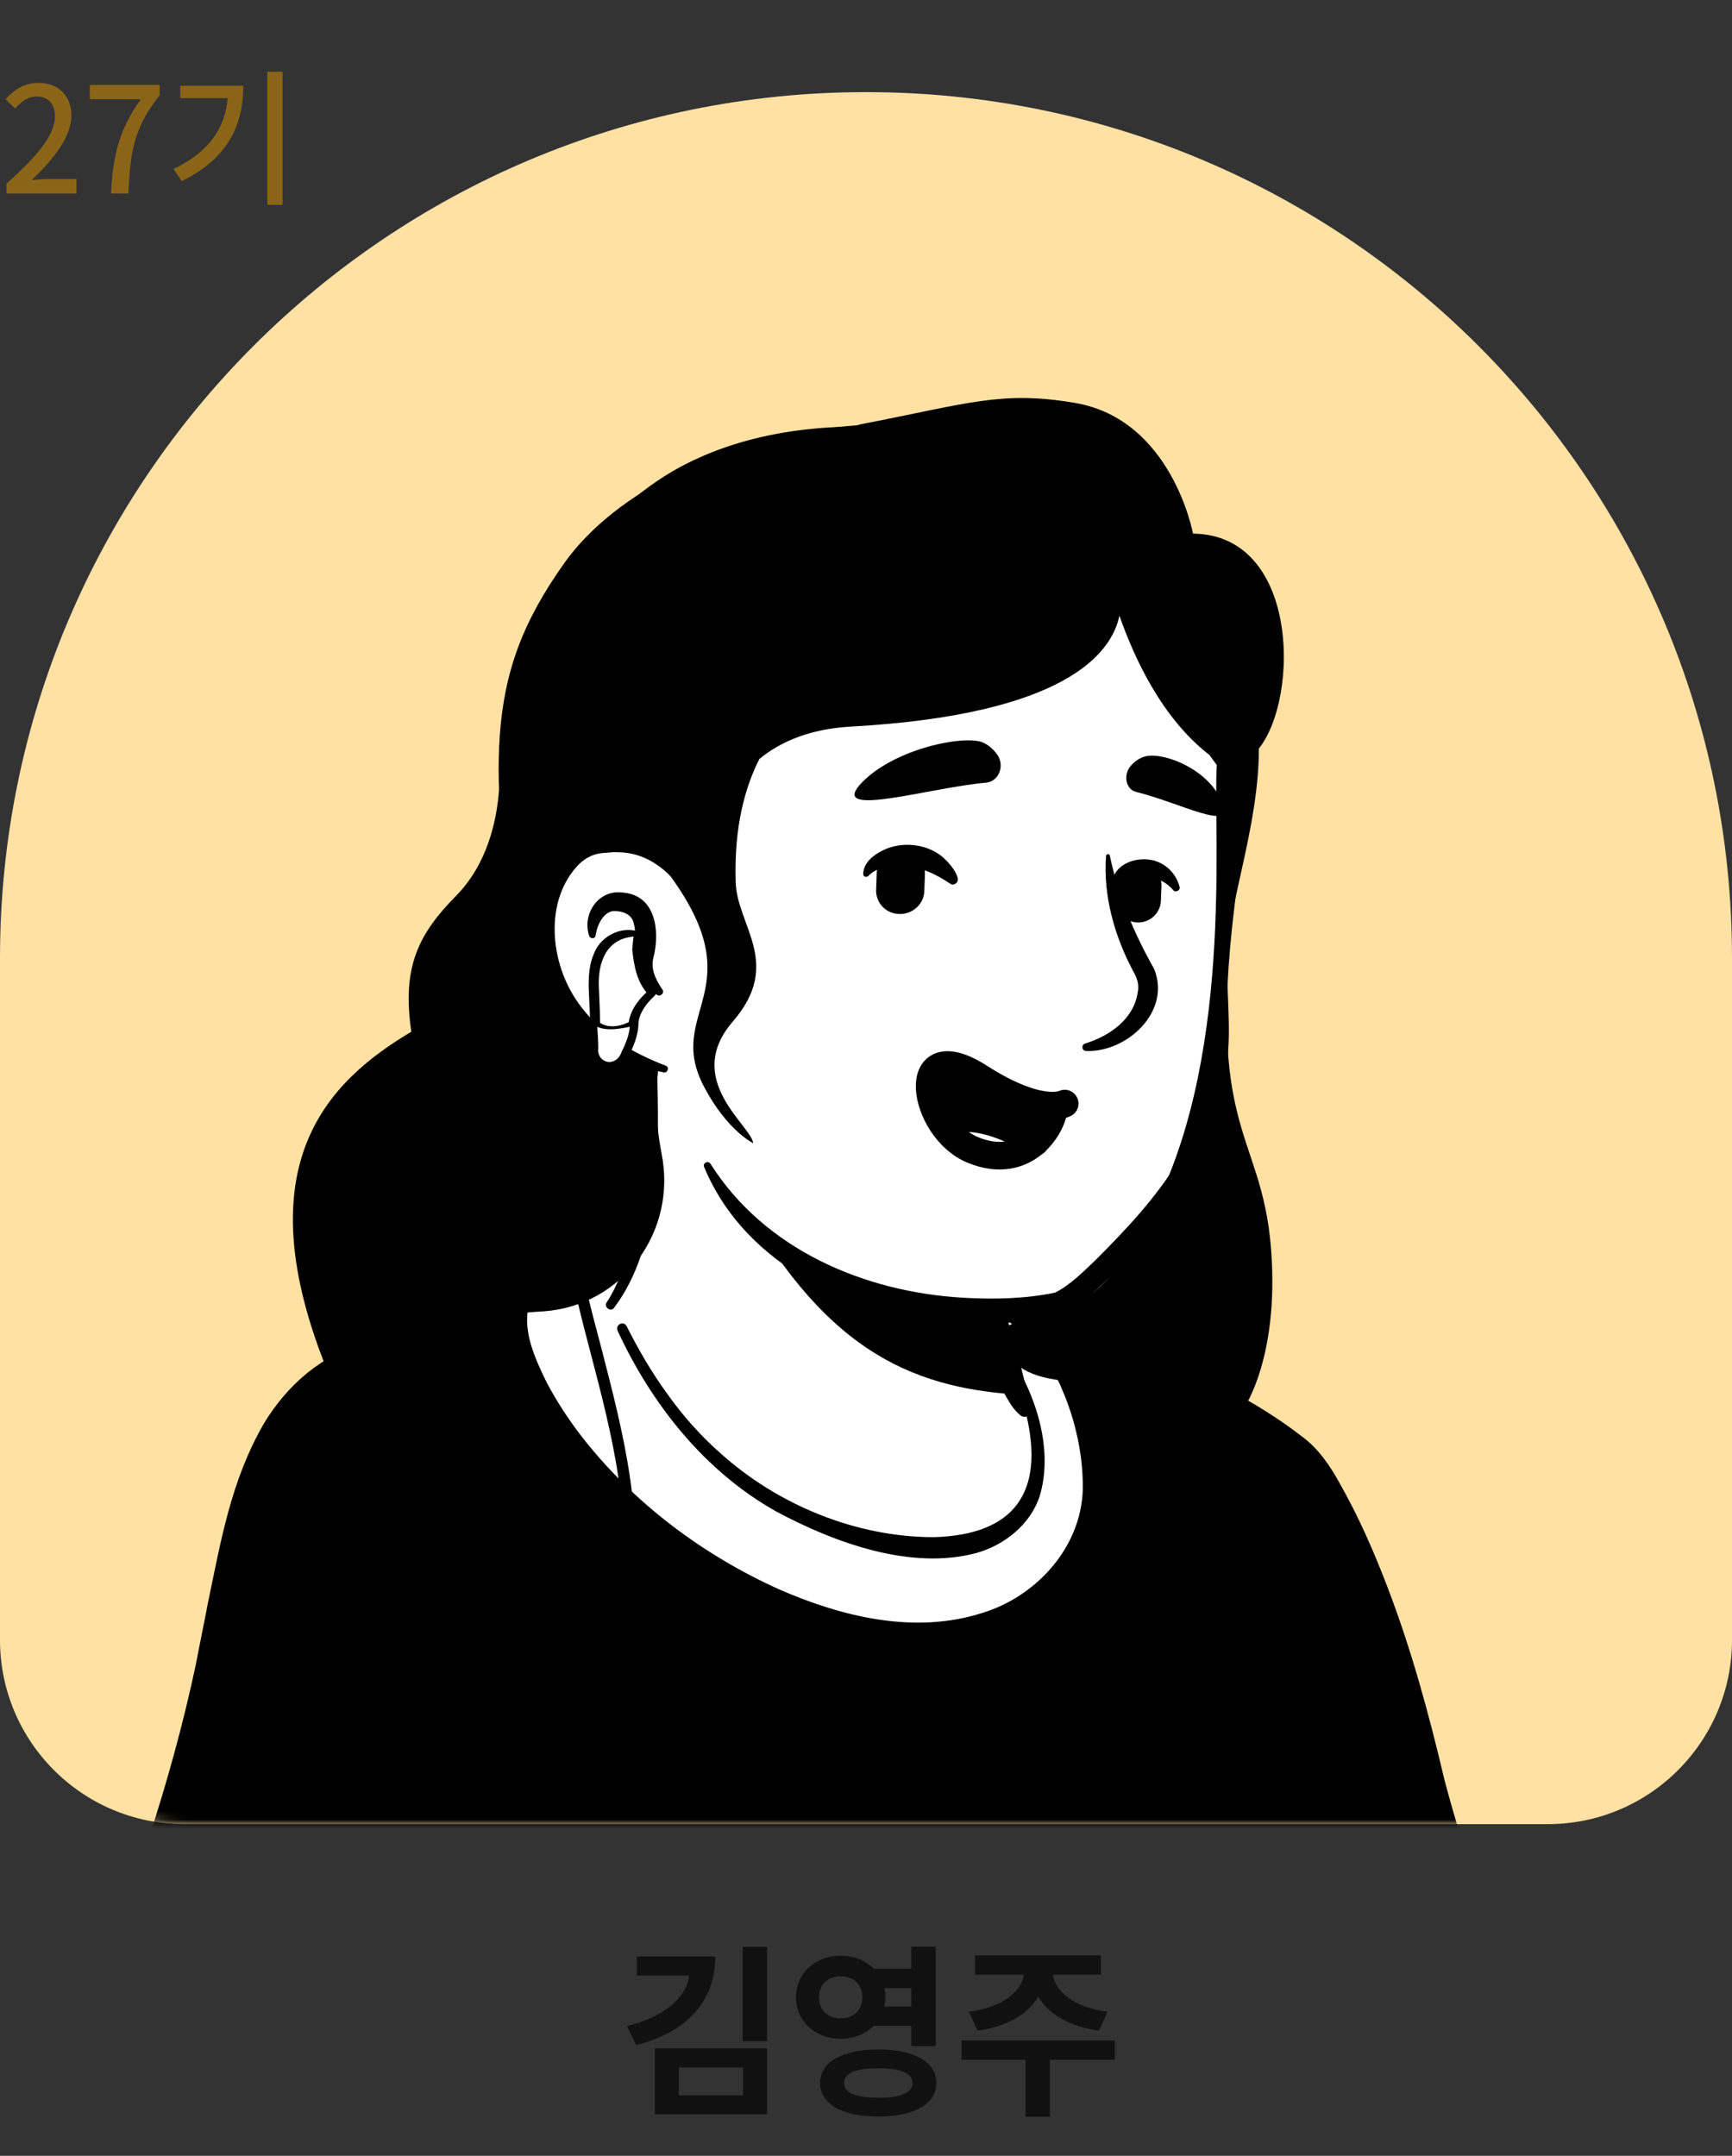 <svg width="188" height="234" viewBox="0 0 188 234" fill="none" xmlns="http://www.w3.org/2000/svg">
<rect x="0" y="0" width="188" height="234" fill="#333333" stroke="none"/>
<path d="M69.122 212.36V214.44H74.822C74.442 216.88 72.142 218.9 68.062 219.92L69.062 221.98C74.542 220.58 77.642 217.26 77.642 212.36H69.122ZM73.682 224.42H80.662V227.44H73.682V224.42ZM71.082 229.5H83.262V222.34H71.082V229.5ZM80.602 211.32V221.56H83.262V211.32H80.602ZM88.901 216.8C88.901 215.36 89.881 214.52 91.241 214.52C92.601 214.52 93.601 215.36 93.601 216.8C93.601 218.22 92.601 219.08 91.241 219.08C89.881 219.08 88.901 218.22 88.901 216.8ZM98.921 215.8V217.8H95.981C96.061 217.46 96.101 217.14 96.101 216.8C96.101 216.44 96.061 216.12 96.001 215.8H98.921ZM98.921 219.9V222.1H101.561V211.3H98.921V213.7H94.861C93.981 212.82 92.721 212.28 91.241 212.28C88.521 212.28 86.401 214.18 86.401 216.8C86.401 219.4 88.521 221.3 91.241 221.3C92.681 221.3 93.941 220.78 94.821 219.9H98.921ZM95.321 227.7C92.901 227.7 91.621 227.18 91.621 226.1C91.621 225.02 92.901 224.5 95.321 224.5C97.741 224.5 99.041 225.02 99.041 226.1C99.041 227.18 97.741 227.7 95.321 227.7ZM95.321 222.46C91.441 222.46 89.021 223.8 89.021 226.1C89.021 228.38 91.441 229.74 95.321 229.74C99.221 229.74 101.641 228.38 101.641 226.1C101.641 223.8 99.221 222.46 95.321 222.46ZM106.119 220.42C109.339 219.98 111.599 218.6 112.699 216.72C113.799 218.6 116.059 219.98 119.279 220.42L120.219 218.36C116.479 217.9 114.539 216.1 114.279 214.34H119.499V212.24H105.839V214.34H111.139C110.879 216.1 108.919 217.9 105.159 218.36L106.119 220.42ZM121.019 221.48H104.379V223.58H111.319V229.76H113.959V223.58H121.019V221.48Z" fill="#111111"/>
<path d="M0 104C0 52.085 42.085 10 94 10C145.915 10 188 52.085 188 104V178C188 189.046 179.046 198 168 198H20C8.954 198 0 189.046 0 178V104Z" fill="#FFE1A4"/>
<mask id="mask0_322_1427" style="mask-type:alpha" maskUnits="userSpaceOnUse" x="0" y="10" width="188" height="188">
<path d="M0 10H188V178C188 189.046 179.046 198 168 198H20C8.954 198 0 189.046 0 178V10Z" fill="#D9D9D9"/>
</mask>
<g mask="url(#mask0_322_1427)">
<path d="M145.055 181.043C144.625 181.35 144.133 181.658 143.703 181.965C143.212 182.272 142.782 182.579 142.29 182.825C141.86 183.071 141.491 183.316 141.061 183.562C141 183.624 140.938 183.624 140.877 183.685C139.464 184.545 137.989 185.344 136.515 186.081C136.085 186.327 135.593 186.573 135.163 186.757C135.163 186.757 135.102 186.818 135.04 186.818C134.549 187.064 134.057 187.31 133.566 187.556C132.583 188.047 131.538 188.477 130.555 188.907C130.064 189.153 129.511 189.337 129.02 189.522C128.528 189.706 127.975 189.952 127.484 190.136C126.992 190.32 126.439 190.566 125.948 190.75C125.948 190.75 125.948 190.75 125.886 190.75C125.395 190.935 124.842 191.119 124.35 191.303C123.244 191.672 122.077 192.041 120.971 192.409C120.603 192.532 120.172 192.655 119.804 192.778C118.637 193.146 117.469 193.454 116.302 193.699C115.872 193.822 115.442 193.884 114.95 194.007C113.844 194.252 112.677 194.498 111.571 194.744C111.325 194.805 111.141 194.805 110.895 194.867C110.527 194.928 110.097 194.99 109.728 195.051C109.175 195.112 108.684 195.235 108.131 195.297C107.885 195.358 107.639 195.358 107.393 195.42C107.086 195.481 106.718 195.543 106.349 195.543C105.366 195.665 104.322 195.788 103.338 195.911C103.031 195.973 102.663 195.973 102.355 196.034H102.294C101.864 196.095 101.434 196.095 101.004 196.157C100.574 196.218 100.144 196.218 99.714 196.218C99.468 196.218 99.161 196.28 98.915 196.28C98.424 196.28 97.993 196.341 97.563 196.341C96.949 196.341 96.396 196.403 95.782 196.403C95.167 196.403 94.614 196.403 94 196.403C93.57 196.403 93.14 196.403 92.71 196.403C66.783 196.034 43.498 185.037 26.848 167.588C26.848 167.588 26.848 167.527 26.787 167.527C24.944 165.868 26.541 157.021 33.975 151.43C43.314 144.365 65.677 139.941 65.677 139.941C65.677 139.941 74.34 138.528 106.472 145.225C125.272 149.157 139.587 154.871 147.574 170.353C149.233 173.548 150.891 178.463 145.055 181.043Z" fill="white"/>
<path d="M106.656 144.549C118.452 146.945 131.047 149.526 140.754 157.328C144.011 159.97 146.161 163.841 147.943 167.588C148.803 169.431 149.663 171.336 150.339 173.363C150.707 174.715 151.26 176.251 150.953 177.848C150.892 178.279 150.523 178.831 150.216 179.139C148.803 180.552 147.267 181.412 145.731 182.518C136.699 188.784 126.316 193.208 115.565 195.543C91.604 200.765 65.677 196.71 44.604 184.115C37.6 179.876 31.149 174.715 25.62 168.633C25.005 167.896 25.005 166.667 25.005 165.868C25.067 164.025 25.558 162.243 26.173 160.584C27.647 156.775 29.552 152.966 32.808 150.324C35.143 148.727 37.662 147.375 40.242 146.269C48.352 142.829 56.892 140.433 65.677 139.45C66.415 139.388 66.537 140.433 65.8 140.556C57.383 142.276 49.028 144.856 41.225 148.358C38.399 149.771 35.388 151 33.115 153.212C30.965 155.546 29.429 158.434 28.2 161.383C27.401 163.165 26.849 165.991 27.094 167.404C30.965 172.012 35.511 176.067 40.426 179.569C67.336 198.369 108.192 199.597 136.822 183.931C139.403 182.518 141.922 180.92 144.318 179.262C145.485 178.463 146.714 177.787 147.635 176.865C147.697 176.804 147.635 176.865 147.635 176.927C147.635 176.988 147.574 177.05 147.574 177.05C147.635 176.312 147.39 175.329 147.082 174.346C145.977 170.783 144.195 167.035 142.29 163.779C139.28 158.926 134.181 155.854 129.02 153.396C125.456 151.737 121.709 150.447 117.899 149.218C114.09 147.99 110.22 146.945 106.349 146.024C105.366 145.778 105.673 144.365 106.656 144.549Z" fill="black"/>
<path d="M165.453 219.135H10.076C10.076 219.135 19.23 199.843 23.285 177.849C26.111 162.612 28.2 153.703 36.126 148.788C41.717 145.348 53.697 141.784 58.858 139.941C62.36 138.713 63.097 139.757 65.616 139.081C65.616 139.388 65.677 139.634 65.677 139.941C65.677 139.941 72.313 159.663 89.577 166.667C103.646 172.381 112.002 168.571 113.292 162.243C114.091 158.188 111.572 151.553 110.281 149.403C109.544 148.788 109.053 147.867 108.807 146.945L108.315 144.918C109.483 144.672 110.589 144.365 111.694 143.996C112.063 143.873 112.37 143.75 112.739 143.628C119.804 145.471 134.918 151.43 141.615 157.574C144.257 160.031 150.523 172.319 154.578 190.136C159.247 210.349 165.453 219.135 165.453 219.135Z" fill="black"/>
<path d="M166.865 219.872C120.603 220.179 55.663 220.916 10.137 220.732C9.031 220.732 8.233 219.503 8.724 218.52C14.192 206.478 18.493 193.638 21.258 180.674C21.565 179.016 22.241 175.759 22.548 174.101C23.961 167.342 25.067 160.646 28.692 154.44C29.92 152.413 31.518 150.508 33.422 148.972C35.265 147.498 37.416 146.392 39.566 145.409C46.447 142.46 53.39 140.125 60.455 137.975C62.114 137.606 63.773 138.037 65.37 137.668C66.292 137.422 67.275 138.098 67.336 139.081L67.397 139.941L65.739 138.405C66.415 138.405 67.029 138.835 67.213 139.45C67.705 140.863 68.38 142.337 69.056 143.75C71.145 147.989 73.726 151.983 76.859 155.485C80.975 160.154 86.136 163.84 92.034 165.929C97.994 168.141 108.622 170.046 111.571 162.919C112.063 161.629 112.001 160.277 111.817 158.864C111.387 155.976 110.404 152.904 108.991 150.324L109.298 150.693C108.315 149.403 107.946 147.867 108.069 146.392V145.102V144.918C108.069 144.795 108.192 144.672 108.315 144.672C109.052 144.426 109.728 144.119 110.465 143.873C111.141 143.566 111.817 143.259 112.493 142.89C112.677 142.767 112.862 142.829 113.046 142.89C117.101 143.935 120.971 145.348 124.842 146.945C130.617 149.341 136.331 152.044 141.307 155.915C143.089 157.205 144.379 159.11 145.424 161.014C147.513 164.701 149.171 168.51 150.646 172.38C153.226 179.138 155.131 186.142 156.79 193.208C158.879 201.01 161.397 208.752 165.268 215.878C165.698 216.616 166.128 217.353 166.558 218.09L166.681 218.213V218.274C167.05 218.582 167.111 219.442 166.865 219.872ZM164.039 218.397C163.732 218.705 163.794 219.565 164.039 219.872V219.81L163.916 219.626C159.616 212.561 156.913 204.635 154.701 196.71C153.595 192.839 152.796 188.661 151.69 184.729C149.54 176.988 146.898 169.186 143.028 162.12C142.352 160.953 141.614 159.663 140.693 158.741C138.911 157.082 136.822 155.731 134.733 154.44C131.293 152.413 127.607 150.631 123.859 149.095C120.111 147.559 116.302 146.146 112.431 145.102L113.353 145.04C111.694 145.163 110.097 145.225 108.499 145.163L108.745 144.795C109.114 145.409 109.544 146.454 109.913 147.006C110.343 147.559 110.834 147.989 111.387 148.235C111.51 148.358 111.633 148.481 111.694 148.604C113.906 152.843 116.118 159.171 114.52 163.902C110.834 173.179 98.485 171.705 90.928 168.817C84.6 166.667 78.886 162.55 74.463 157.512C70.039 152.474 66.537 146.699 64.203 140.433L65.677 141.477C64.817 141.477 64.141 140.863 64.08 140.003L64.018 139.204L65.984 140.617C65.37 140.801 64.633 140.863 63.957 140.924C62.237 140.863 61.069 140.801 59.472 141.416C57.383 142.153 55.233 142.89 53.082 143.566C48.843 144.979 44.665 146.454 40.672 148.235C31.579 151.86 28.937 159.11 26.848 168.141C25.865 172.319 25.067 177.05 24.207 181.289C21.381 194.559 17.08 207.4 11.489 219.81L10.076 217.537C54.618 217.537 118.882 217.967 164.039 218.397Z" fill="black"/>
<path d="M84.293 173.118C63.096 163.595 54.864 146.576 56.461 141.969C56.461 141.969 56.461 141.907 56.523 141.846C57.628 139.573 59.41 137.729 61.622 136.439C62.851 135.702 64.202 135.026 65.308 134.657C82.081 130.48 104.321 137.545 111.817 143.996C114.52 147.252 117.285 150.508 118.329 159.11C119.804 171.52 106.226 183.009 84.293 173.118Z" fill="white"/>
<path d="M83.986 173.793C73.357 169.001 63.404 161.506 57.752 151.123C56.646 148.973 55.663 146.761 55.355 144.242C55.294 143.382 55.233 142.337 55.663 141.477C56.953 138.897 59.288 136.869 61.868 135.64C63.834 134.596 65.984 133.859 68.135 133.183C71.206 132.63 74.278 132.446 77.412 132.507C87.672 132.814 97.871 135.518 106.963 140.248C107.639 140.617 108.315 140.986 108.991 141.416C109.236 141.539 109.421 141.723 109.728 141.661C110.035 141.6 110.281 141.723 110.527 141.846C111.264 142.276 111.878 142.829 112.554 143.443C114.213 145.471 115.872 147.621 116.978 150.078C118.084 152.536 118.698 155.178 119.067 157.758C120.05 163.042 118.268 168.94 114.152 172.565C105.796 180.06 93.263 178.033 83.986 173.793ZM84.538 172.503C91.419 175.514 99.284 177.418 106.595 175.084C112.493 173.302 117.346 167.957 117.531 161.69C117.592 158.004 116.732 154.133 115.257 150.754C114.459 148.665 112.247 146.023 111.141 144.672C110.465 144.119 109.728 143.689 109.114 143.136C109.052 143.013 108.991 142.89 108.929 142.767C108.806 142.46 108.561 142.399 108.376 142.214C107.762 141.846 107.086 141.477 106.41 141.108C101.065 138.344 95.167 136.746 89.269 135.579C82.388 134.289 75.323 133.92 68.38 134.903C67.397 135.026 66.353 134.903 65.37 135.149C64.633 135.456 63.281 136.071 62.421 136.685C60.209 137.975 58.55 139.88 57.383 142.153L57.322 142.214C57.322 142.276 57.26 142.399 57.26 142.46C56.953 145.04 58.182 147.682 59.349 150.078C60.393 152.044 61.622 153.949 63.035 155.792C68.688 163.103 76.244 168.756 84.538 172.503Z" fill="black"/>
<path d="M112.431 160.892C111.141 167.22 102.785 171.029 88.716 165.315C74.094 159.417 67.766 145.348 66.168 141.17C74.831 124.95 68.81 113.707 68.81 113.707C88.778 111.987 106.226 135.333 106.226 135.333L108.929 146.884C109.175 147.867 109.666 148.727 110.404 149.341C111.694 151.614 113.23 156.837 112.431 160.892Z" fill="white"/>
<path d="M65.862 141.354C67.029 139.573 67.766 137.484 68.258 135.456C69.179 131.217 69.487 126.916 69.548 122.616V121.018C69.364 119.421 68.811 117.762 68.196 116.288C67.398 114.322 70.285 113.093 71.207 115.059C71.33 115.305 71.33 115.735 71.33 115.98C71.514 124.336 71.883 135.088 66.599 142.03C66.23 142.399 65.493 141.846 65.862 141.354Z" fill="black"/>
<path d="M106.902 135.211C107.823 135.764 108.131 136.501 108.254 137.238C108.622 138.713 108.499 140.31 108.868 141.846C109.175 143.32 110.097 144.733 110.342 146.269C110.65 147.867 111.571 151.246 111.94 152.905C112.063 153.273 111.817 153.703 111.387 153.765C111.141 153.826 110.957 153.765 110.773 153.642C109.974 152.966 109.605 152.29 109.114 151.43C108.315 149.956 107.762 148.604 107.271 146.945C106.84 145.471 107.025 143.873 106.656 142.337C106.349 140.863 105.489 139.45 105.182 137.914C104.997 137.177 104.936 136.378 105.489 135.456C105.857 135.088 106.472 134.965 106.902 135.211Z" fill="black"/>
<path d="M111.326 151.43C99.591 150.816 90.007 147.13 80.668 130.48C88.532 137.422 97.81 140.064 107.578 141.293L108.868 146.945C109.114 147.928 110.589 150.816 111.326 151.43Z" fill="black"/>
<path d="M110.835 149.157C112.923 153.089 114.152 158.004 112.862 162.366C111.879 165.438 109.053 167.711 105.981 168.571C98.854 170.476 90.621 167.466 84.293 164.086C76.491 159.724 70.716 152.413 67.029 144.426C66.784 143.812 67.644 143.32 68.012 143.935C69.302 146.515 70.777 149.034 72.436 151.307C74.095 153.642 75.999 155.792 78.15 157.697C84.416 163.349 92.895 166.851 101.373 166.851C110.097 166.605 113.415 161.998 111.387 153.519C111.08 152.167 110.589 150.754 109.913 149.587C109.544 149.096 110.466 148.543 110.835 149.157Z" fill="black"/>
<path d="M134.611 75.37C135.716 80.531 136.269 84.709 133.259 98.471C130.31 112.171 137.498 114.997 120.48 136.931C113.537 145.901 96.703 143.382 83.064 134.105C78.456 130.971 76.49 122.923 73.05 117.209C70.347 112.724 69.118 117.394 65.554 113.523C60.701 108.239 54.864 97.611 57.752 78.811C62.421 48.337 86.566 44.774 104.445 48.153C122.446 51.593 131.662 61.792 134.611 75.37Z" fill="white"/>
<path d="M68.626 118.991C67.213 116.595 65.37 114.506 63.65 112.294C61.991 110.021 60.639 107.502 59.533 104.922C52.222 86.982 55.048 61.731 72.988 51.163C80.422 46.863 89.392 45.818 97.748 46.494C115.626 47.784 132.03 56.017 135.901 74.94C137.99 83.296 135.163 91.897 133.566 100.068C132.829 104.123 133.443 108.301 133.382 112.479C133.32 116.718 132.153 120.957 130.556 124.889C129.573 127.592 127.852 129.988 126.071 132.2C123.122 135.763 120.173 139.388 116.425 142.153C115.565 142.767 114.029 143.075 112.984 143.197C110.097 143.628 107.271 143.75 104.383 143.566C93.079 143.075 80.975 137.607 76.429 126.671C76.245 126.241 76.859 125.933 77.105 126.302C83.003 135.641 93.816 140.248 104.567 140.863C107.885 141.047 111.264 140.986 114.52 140.31C116.118 139.511 117.531 138.098 118.882 136.808C122.2 133.49 125.579 129.927 127.975 125.872C130.863 120.404 132.46 114.445 131.969 108.239C131.846 105.475 131.784 102.587 132.337 99.822C132.829 97.058 133.443 94.416 133.812 91.59C134.18 88.886 134.365 86.122 134.365 83.418C134.058 75.493 131.477 67.322 126.439 61.178C115.319 47.354 89.024 43.73 74.217 53.191C64.879 58.966 60.516 69.779 59.103 80.285C56.953 92.88 57.567 105.29 67.582 114.445L70.531 117.516C71.698 118.868 69.609 120.465 68.626 118.991Z" fill="black"/>
<path d="M75.876 99.454C75.876 99.454 73.971 90.238 65.001 91.344C57.26 92.327 54.557 110.881 72.128 116.042" fill="white"/>
<path d="M71.329 107.994C69.916 107.195 68.933 105.843 68.872 104.184C68.933 102.956 69.118 101.543 68.81 100.314C68.626 99.147 67.397 98.839 66.476 98.901C65.493 99.085 64.878 100.314 64.694 101.297C64.694 101.358 64.633 101.543 64.633 101.604C64.571 101.911 64.08 101.911 63.957 101.604C63.158 99.208 64.94 96.566 67.52 96.873C71.145 97.119 71.636 100.928 70.961 103.816C70.592 105.045 71.084 106.15 71.759 107.195L71.882 107.379C72.189 107.748 71.698 108.239 71.329 107.994Z" fill="black"/>
<path d="M120.48 92.941C121.401 97.303 123.121 101.358 125.272 105.167C127.176 109.837 122.261 114.26 117.899 114.076C117.408 114.076 117.346 113.4 117.776 113.277C120.541 112.417 123.06 110.574 123.49 107.748C123.674 106.888 123.429 106.15 122.999 105.413C120.971 101.604 119.742 97.242 120.05 92.941C120.05 92.634 120.48 92.634 120.48 92.941Z" fill="black"/>
<path d="M75.569 99.515C74.156 95.89 71.084 92.45 66.967 92.511C66.599 92.45 65.984 92.573 65.616 92.573C64.571 92.634 63.711 93.003 62.912 93.74C58.98 97.672 59.656 104.614 62.851 108.977C63.957 110.512 65.37 111.864 66.967 112.97C68.565 114.076 70.346 114.936 72.251 115.673C72.681 115.796 72.497 116.472 72.067 116.41C67.95 115.55 64.018 113.523 61.315 110.144C57.137 105.106 56.277 96.689 61.254 91.774C62.359 90.791 63.895 90.054 65.431 90.054C65.923 90.054 66.66 89.931 67.152 90.054C69.732 90.177 72.189 91.467 73.787 93.494C75.2 95.214 75.999 97.303 76.244 99.392C76.244 99.761 75.692 99.884 75.569 99.515Z" fill="black"/>
<path d="M114.397 119.974C114.459 120.957 113.721 122.677 112.37 123.906C105.427 119.667 102.294 121.878 102.294 121.878C99.836 118.131 100.389 113.031 106.349 116.902C110.465 119.605 113.045 120.035 114.397 119.974Z" fill="black"/>
<path d="M112.308 123.967C110.834 125.257 108.622 126.056 105.612 124.827C104.198 124.274 103.093 123.169 102.232 121.94C102.294 121.94 105.366 119.728 112.308 123.967Z" fill="white"/>
<path d="M115.564 119.789C115.564 119.789 112.984 121.203 106.349 116.963C98.423 111.864 100.021 122.554 105.611 124.827C111.448 127.223 114.458 122.001 114.397 120.035" stroke="black" stroke-width="3" stroke-miterlimit="10" stroke-linecap="round" stroke-linejoin="round"/>
<path d="M102.294 121.94C102.294 121.94 105.427 119.728 112.37 123.967" stroke="black" stroke-width="3" stroke-miterlimit="10" stroke-linecap="round" stroke-linejoin="round"/>
<path d="M107.025 84.954C108.376 84.831 109.052 83.234 108.315 82.005C107.885 81.391 107.332 80.838 106.533 80.531C104.199 79.793 96.58 81.452 93.263 85.261C90.314 88.763 100.881 85.507 107.025 84.954Z" fill="black"/>
<path d="M123.245 85.937C122.2 85.63 121.893 84.094 122.753 83.111C123.183 82.619 123.798 82.189 124.474 82.067C126.562 81.698 131.355 83.602 132.706 87.227C133.935 90.361 128.221 87.166 123.245 85.937Z" fill="black"/>
<path d="M97.564 99.208C96.089 99.146 94.983 97.918 95.106 96.443L95.167 94.723C95.229 93.248 96.458 92.142 97.932 92.265C99.407 92.327 100.513 93.555 100.39 95.03L100.328 96.75C100.267 98.163 99.038 99.269 97.564 99.208Z" fill="black"/>
<path d="M123.429 100.129C122.077 100.068 121.032 98.901 121.094 97.549L121.155 95.952C121.217 94.6 122.384 93.555 123.736 93.617C125.087 93.678 126.132 94.846 126.07 96.197L126.009 97.795C125.947 99.146 124.78 100.191 123.429 100.129Z" fill="black"/>
<path d="M103.093 95.89C101.065 94.538 98.854 93.617 96.396 94.108C95.597 94.231 94.799 94.477 94.307 95.03C94.123 95.276 93.693 95.214 93.693 94.846C93.754 93.617 94.799 92.818 95.782 92.327C97.686 91.344 100.328 91.528 102.048 92.818C102.663 93.187 104.752 95.46 103.646 95.951C103.4 96.074 103.277 96.013 103.093 95.89Z" fill="black"/>
<path d="M120.664 96.197C120.664 93.617 123.858 92.695 125.824 93.617C126.93 94.109 127.729 95.091 128.036 96.259C128.159 96.627 127.606 96.935 127.36 96.627C126.316 95.399 124.534 94.784 123.121 95.522C122.691 95.767 122.63 95.952 122.507 96.197C122.507 97.426 120.725 97.365 120.664 96.197Z" fill="black"/>
<path d="M134.778 92.695C135.392 88.825 135.822 85.261 136.068 81.882C141.044 77.213 141.474 58.044 129.494 57.922C129.494 57.922 127.221 45.511 116.654 43.729C108.667 42.378 105.165 43.791 93.369 46.064C93.184 46.125 93 46.187 92.754 46.187C78.624 47.231 66.704 53.498 61.298 61.055C56.752 67.444 54.724 72.851 54.233 80.039C54.233 80.469 54.171 80.899 54.171 81.329V81.452C54.11 82.804 54.11 84.217 54.171 85.691C53.925 89.132 52.881 93.801 49.502 97.242C45.447 101.358 43.604 104.921 44.648 111.987C35.801 117.271 26.217 126.302 35.74 149.28C40.778 146.269 46.983 143.996 52.943 143.013C54.847 142.706 56.874 142.46 59.025 142.337C67.626 141.723 73.524 133.613 71.804 125.196C71.497 123.537 71.251 121.755 71.251 119.728C71.251 118.499 71.312 117.332 71.435 116.226C54.54 110.881 57.243 92.695 64.923 91.712C67.688 91.344 69.715 92.019 71.312 93.002C71.62 93.555 71.988 94.047 72.357 94.538C82.126 107.502 72.05 109.652 76.412 117.946C78.931 122.738 81.757 124.09 81.757 124.09C81.573 122.186 74.077 117.209 79.545 110.881C85.013 104.553 79.975 100.498 79.852 95.706C79.668 89.685 80.897 85.384 82.433 82.374C84.767 80.469 87.962 79.118 92.324 78.872C115.609 77.582 120.647 70.946 121.507 66.83C123.166 71.561 126.176 78.012 131.276 81.944C131.522 82.312 131.829 82.681 132.074 83.05C131.644 90.361 134.04 115.489 124.518 132.569C121.937 137.238 118.865 141.293 115.425 141.907C112.967 142.337 112.476 143.013 110.51 143.504C108.728 143.996 108.912 144.487 108.912 144.487C108.912 151.799 119.91 149.525 125.439 150.14C130.416 150.693 134.716 153.335 134.716 153.335C134.716 153.335 138.894 147.928 137.973 135.64C136.928 122.001 130.108 123.23 134.778 92.695Z" fill="black"/>
<path d="M68.994 101.358C68.994 101.358 64.079 100.621 64.448 107.502C64.632 111.004 64.632 112.908 64.571 113.891C64.509 114.567 64.939 115.182 65.554 115.427C66.291 115.735 67.09 115.427 67.458 114.69C68.011 113.707 68.626 112.356 68.626 111.25C68.626 109.407 70.592 107.748 70.592 107.748C70.592 107.748 68.81 106.212 68.994 101.358Z" fill="white"/>
<path d="M68.81 101.542C68.81 101.604 68.871 101.665 68.933 101.665C68.933 101.665 68.933 101.665 68.871 101.665H68.749C65.8 101.911 64.878 104.491 65.001 107.133C65.062 108.854 65.185 110.574 65.124 112.233C65.247 113.154 64.694 114.383 65.615 114.874C66.168 115.182 66.906 114.936 67.151 114.322C67.704 113.216 68.257 112.11 68.257 110.881C68.503 109.468 69.424 108.362 70.407 107.502V107.993C69.117 106.642 68.81 104.799 68.626 103.078C68.687 102.648 68.687 101.973 68.81 101.542ZM69.24 101.112C69.424 102.833 69.424 104.614 70.162 106.15C70.346 106.58 70.653 107.072 71.022 107.379C71.268 107.563 71.268 107.932 71.022 108.116C70.162 108.915 69.424 109.898 69.302 111.004C69.302 112.356 68.749 113.646 68.134 114.813C67.643 115.857 66.23 116.41 65.185 115.796C64.509 115.427 64.018 114.69 64.018 113.891C64.018 113.277 64.079 112.786 64.079 112.171C64.079 110.451 63.956 108.792 63.895 107.072C63.895 105.966 63.956 104.676 64.448 103.57C65.062 101.85 66.967 100.682 68.81 100.99C68.994 100.99 69.179 101.051 69.24 101.112Z" fill="black"/>
<path d="M68.196 174.101C70.223 165.254 67.582 155.301 65.308 146.454C64.387 142.952 63.465 139.634 63.035 136.746C62.236 131.893 62.789 127.285 64.755 122.984C67.151 117.639 66.783 113.093 66.783 112.908L65.554 113.031C65.554 113.093 65.923 117.516 63.65 122.493C61.622 126.978 61.008 131.831 61.806 136.931C62.298 139.88 63.158 143.259 64.08 146.761C66.353 155.423 68.933 165.254 66.967 173.793C65.861 178.524 68.012 186.265 71.084 194.006C71.575 194.068 72.005 194.129 72.496 194.191C69.363 186.45 67.151 178.647 68.196 174.101Z" fill="black"/>
<path d="M64.632 111.065C64.694 112.417 64.632 113.339 64.632 113.891C64.571 114.567 65.001 115.182 65.615 115.427C66.353 115.735 67.151 115.427 67.52 114.69C68.073 113.707 68.687 112.356 68.687 111.25C68.687 111.188 68.687 111.065 68.687 111.004C67.459 111.495 65.984 111.864 64.632 111.065Z" fill="white"/>
<path d="M64.817 111.311C64.878 112.171 64.939 112.97 64.939 113.83C64.878 114.199 65.001 114.567 65.247 114.874C66.045 115.673 67.151 115.182 67.459 114.199C67.95 113.216 68.38 112.171 68.38 111.065L68.81 111.372C67.459 111.618 66.045 111.987 64.755 111.434C64.755 111.434 64.817 111.372 64.817 111.311ZM64.509 110.758C64.632 110.758 64.878 110.82 65.001 110.942C66.107 111.741 67.52 111.372 68.626 110.758C68.81 110.635 69.117 110.82 69.056 111.065C68.994 112.478 68.442 113.83 67.704 115.059C67.028 115.98 65.615 116.042 64.817 115.243C64.448 114.874 64.264 114.26 64.325 113.769C64.325 112.724 64.448 111.741 64.509 110.758Z" fill="black"/>
<path d="M122.507 151.922C123.551 144.672 122.568 139.511 122.2 137.975C122.016 138.098 121.893 138.282 121.708 138.405C121.524 138.589 121.34 138.712 121.155 138.897C121.524 140.863 122.2 145.532 121.278 151.737C120.848 154.625 120.725 159.171 120.664 164.455C120.541 169.554 118.944 182.272 117.039 194.314C117.469 194.191 117.899 194.068 118.329 194.006C120.234 182.088 121.77 169.616 121.893 164.516C122.016 159.233 122.077 154.748 122.507 151.922Z" fill="black"/>
</g>
<path d="M0.704 21H8.304V19.432H5.36C4.784 19.432 4.048 19.48 3.44 19.544C5.936 17.16 7.744 14.808 7.744 12.536C7.744 10.408 6.352 9 4.192 9C2.656 9 1.616 9.672 0.608 10.76L1.648 11.784C2.272 11.064 3.04 10.472 3.968 10.472C5.28 10.472 5.968 11.352 5.968 12.632C5.968 14.568 4.176 16.856 0.704 19.928V21ZM12.053 21H13.941C14.133 16.392 14.565 13.8 17.333 10.344V9.224H9.749V10.776H15.285C13.013 13.944 12.261 16.696 12.053 21ZM19.562 9.304V10.648H24.714C24.426 13.976 22.634 16.52 18.842 18.344L19.722 19.656C24.682 17.256 26.41 13.608 26.41 9.304H19.562ZM29.018 7.784V22.232H30.666V7.784H29.018Z" fill="#8B6517"/>
</svg>
